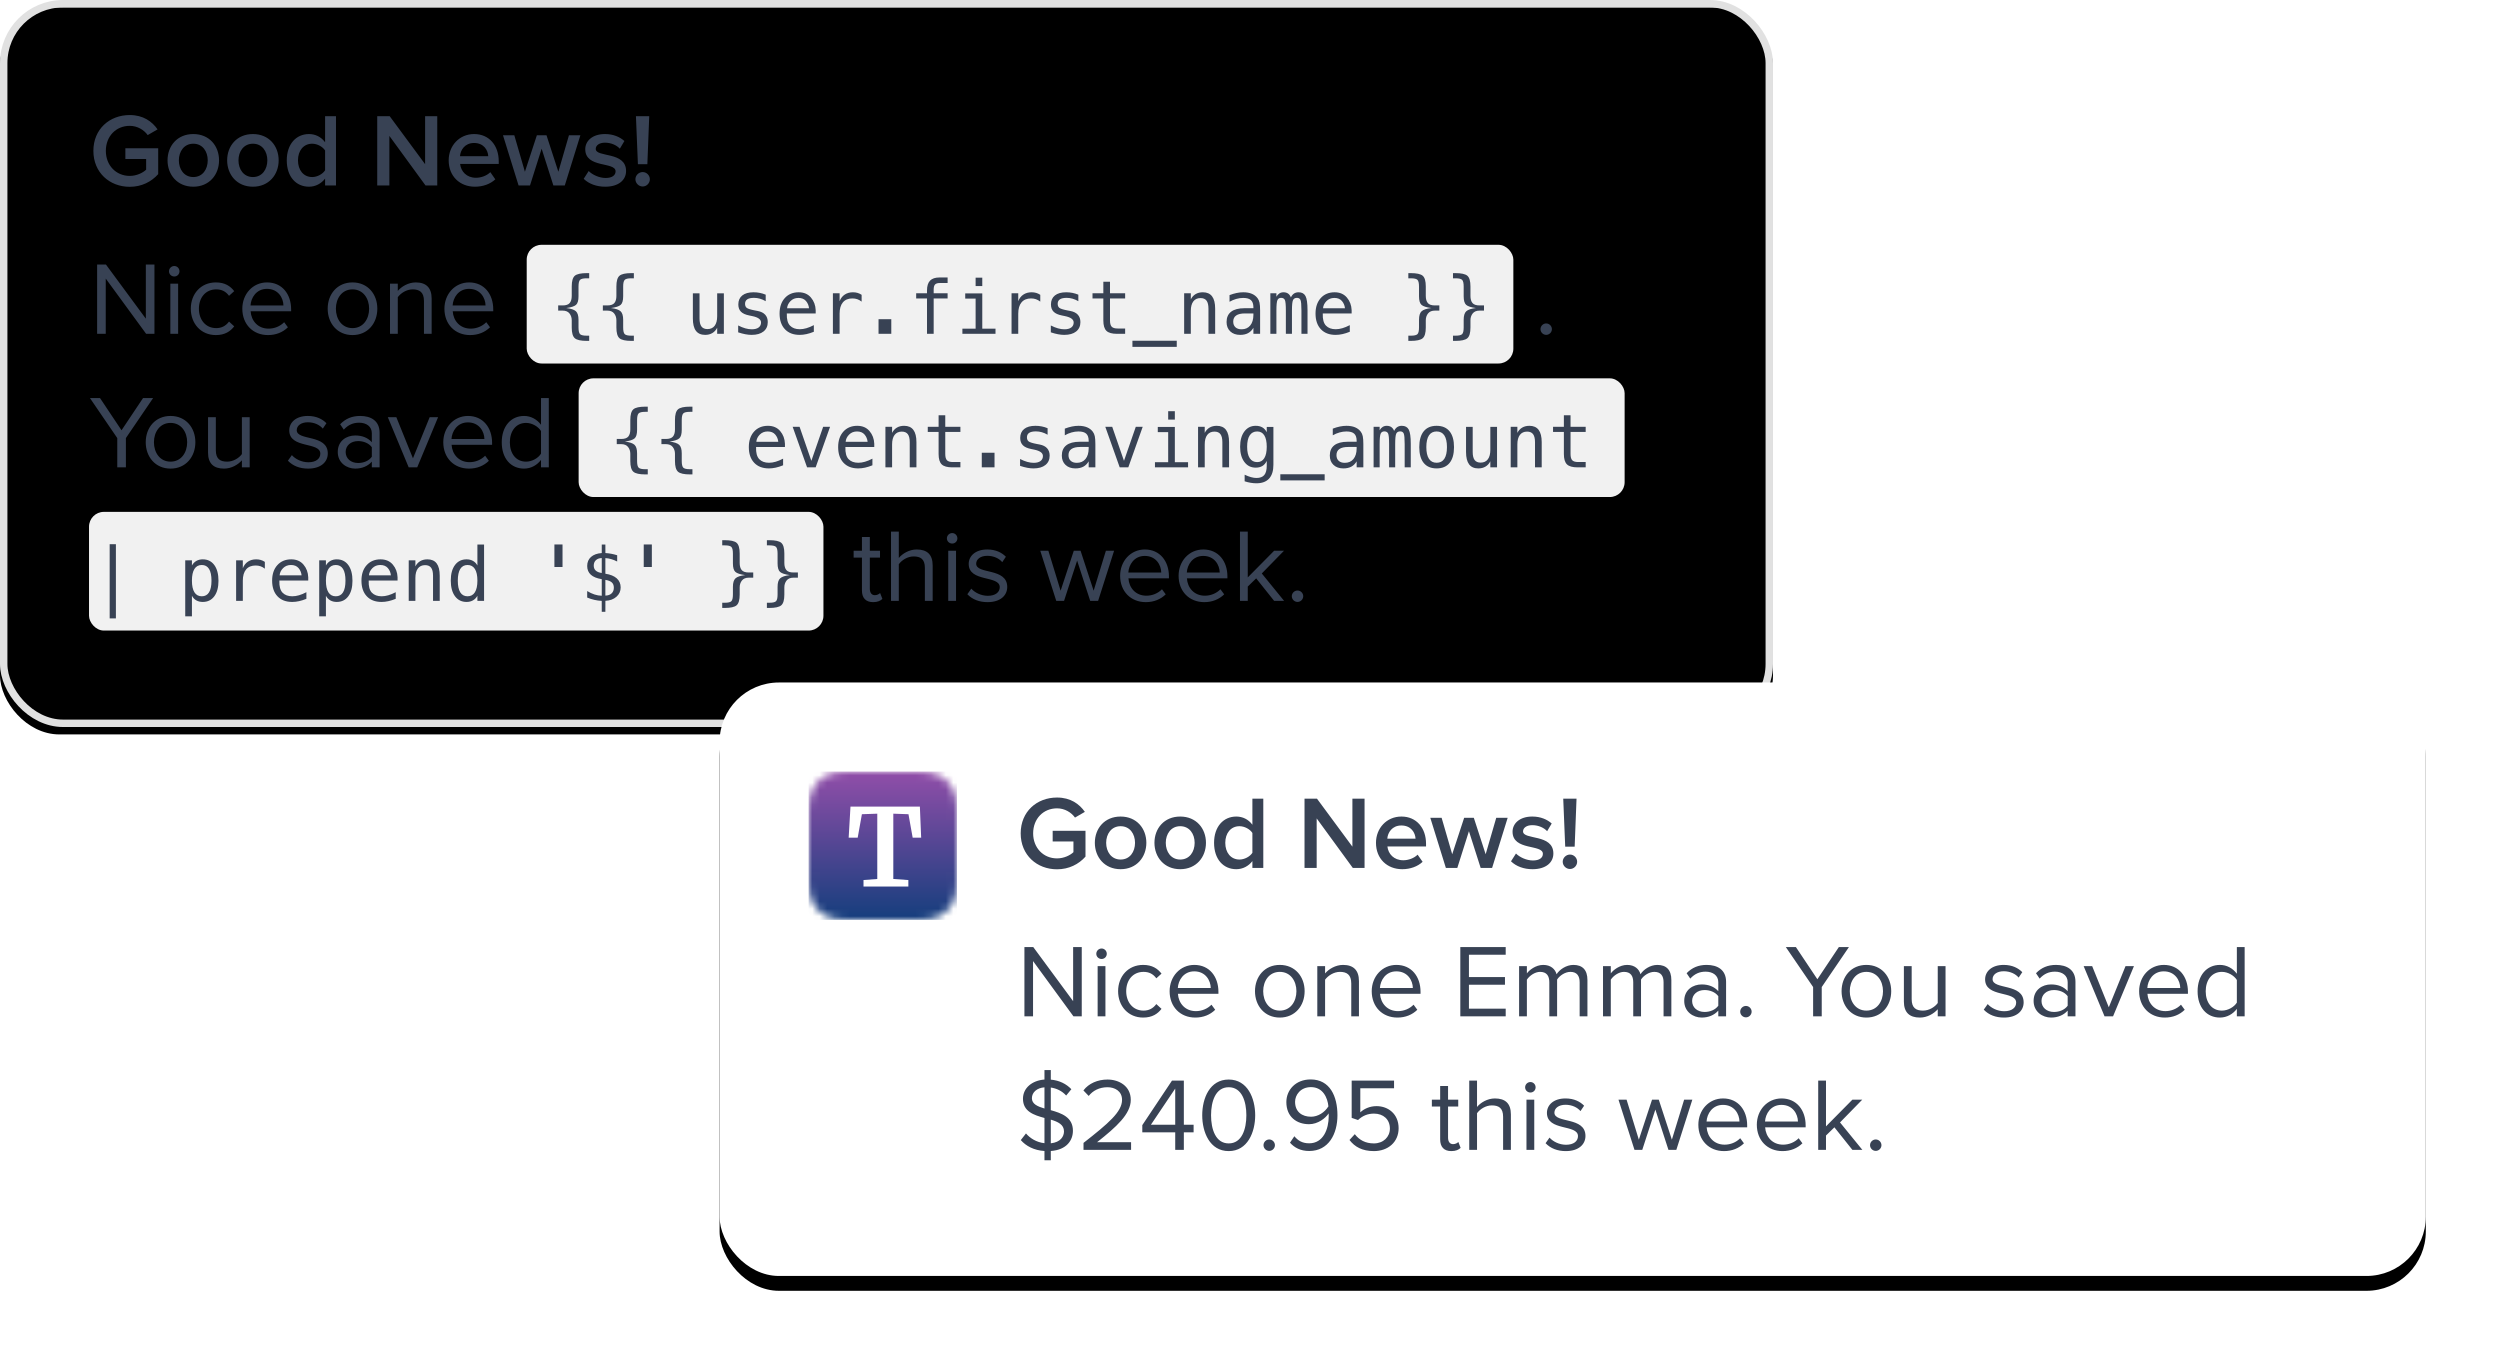 <svg xmlns="http://www.w3.org/2000/svg" xmlns:xlink="http://www.w3.org/1999/xlink" width="337" height="184" viewBox="0 0 337 184">
  <defs>
    <rect id="create-personalized-content-a" width="239" height="98" x="0" y="0" rx="8"/>
    <filter id="create-personalized-content-b" width="101.7%" height="104.1%" x="-.8%" y="-2%" filterUnits="objectBoundingBox">
      <feGaussianBlur in="SourceAlpha" result="shadowBlurInner1" stdDeviation="1.5"/>
      <feOffset dy="1" in="shadowBlurInner1" result="shadowOffsetInner1"/>
      <feComposite in="shadowOffsetInner1" in2="SourceAlpha" k2="-1" k3="1" operator="arithmetic" result="shadowInnerInner1"/>
      <feColorMatrix in="shadowInnerInner1" values="0 0 0 0 0.106   0 0 0 0 0.18   0 0 0 0 0.357  0 0 0 0.1 0"/>
    </filter>
    <rect id="create-personalized-content-d" width="230" height="80" x="0" y="0" rx="8"/>
    <filter id="create-personalized-content-c" width="113.9%" height="140%" x="-7%" y="-17.5%" filterUnits="objectBoundingBox">
      <feOffset dy="2" in="SourceAlpha" result="shadowOffsetOuter1"/>
      <feGaussianBlur in="shadowOffsetOuter1" result="shadowBlurOuter1" stdDeviation="5"/>
      <feColorMatrix in="shadowBlurOuter1" values="0 0 0 0 0.208   0 0 0 0 0.259   0 0 0 0 0.329  0 0 0 0.101 0"/>
    </filter>
    <path id="create-personalized-content-e" d="M20,6.256 C20,6.017 20,5.779 19.999,5.54 C19.997,5.339 19.995,5.137 19.99,4.936 C19.978,4.498 19.952,4.056 19.874,3.623 C19.795,3.183 19.666,2.773 19.463,2.374 C19.263,1.981 19.002,1.622 18.69,1.31 C18.378,0.999 18.019,0.737 17.626,0.537 C17.227,0.334 16.818,0.205 16.378,0.126 C15.944,0.048 15.502,0.022 15.064,0.01 C14.863,0.005 14.662,0.003 14.46,0.001 C14.222,1.77635684e-15 13.983,1.77635684e-15 13.744,1.77635684e-15 L6.256,1.77635684e-15 C6.018,1.77635684e-15 5.779,1.77635684e-15 5.54,0.001 C5.339,0.003 5.137,0.005 4.936,0.01 C4.498,0.022 4.056,0.048 3.622,0.126 C3.183,0.205 2.773,0.334 2.374,0.537 C1.981,0.737 1.622,0.999 1.31,1.31 C0.999,1.622 0.738,1.981 0.538,2.374 C0.334,2.773 0.205,3.183 0.126,3.623 C0.048,4.056 0.022,4.498 0.011,4.936 C0.005,5.137 0.003,5.339 0.002,5.54 C0,5.779 0,6.017 0,6.256 L0,13.744 C0,13.983 0,14.221 0.002,14.46 C0.003,14.661 0.005,14.863 0.011,15.064 C0.022,15.502 0.048,15.944 0.126,16.377 C0.205,16.817 0.334,17.227 0.538,17.627 C0.738,18.019 0.999,18.378 1.31,18.69 C1.622,19.002 1.981,19.263 2.374,19.463 C2.773,19.666 3.183,19.795 3.622,19.874 C4.056,19.952 4.498,19.978 4.936,19.99 C5.137,19.995 5.339,19.997 5.54,19.999 C5.779,20 6.018,20 6.256,20 L13.744,20 C13.983,20 14.222,20 14.46,19.999 C14.662,19.997 14.863,19.995 15.064,19.99 C15.502,19.978 15.944,19.952 16.378,19.874 C16.818,19.795 17.227,19.666 17.626,19.463 C18.019,19.263 18.378,19.002 18.69,18.69 C19.002,18.378 19.263,18.019 19.463,17.627 C19.666,17.227 19.795,16.817 19.874,16.377 C19.952,15.944 19.978,15.502 19.99,15.064 C19.995,14.863 19.997,14.661 19.999,14.46 C20,14.221 20,13.983 20,13.744 L20,6.256 Z"/>
    <linearGradient id="create-personalized-content-f" x1="50%" x2="50%" y1="0%" y2="100%">
      <stop offset="0%" stop-color="#914EA9"/>
      <stop offset="100%" stop-color="#153E7D"/>
    </linearGradient>
  </defs>
  <g fill="none" fill-rule="evenodd">
    <use fill="#FFF" xlink:href="#create-personalized-content-a"/>
    <use fill="#000" filter="url(#create-personalized-content-b)" xlink:href="#create-personalized-content-a"/>
    <rect width="238" height="97" x=".5" y=".5" stroke="#E1E1E1" stroke-linejoin="square" rx="8"/>
    <rect width="133" height="16" x="71" y="33" fill="#F1F1F1" rx="2"/>
    <rect width="141" height="16" x="78" y="51" fill="#F1F1F1" rx="2"/>
    <rect width="99" height="16" x="12" y="69" fill="#F1F1F1" rx="2"/>
    <path fill="#384254" fill-rule="nonzero" d="M20.82 45L19.7 45 14.254 37.552 14.254 45 13.092 45 13.092 35.662 14.282 35.662 19.658 42.956 19.658 35.662 20.82 35.662 20.82 45zM23.494 37.272C23.102 37.272 22.78 36.964 22.78 36.572 22.78 36.18 23.102 35.858 23.494 35.858 23.886 35.858 24.194 36.18 24.194 36.572 24.194 36.964 23.886 37.272 23.494 37.272zM24.012 45L22.962 45 22.962 38.238 24.012 38.238 24.012 45zM29.094 45.168C27.078 45.168 25.72 43.614 25.72 41.612 25.72 39.61 27.078 38.07 29.094 38.07 30.326 38.07 31.054 38.574 31.572 39.246L30.872 39.876C30.424 39.26 29.85 39.008 29.15 39.008 27.722 39.008 26.812 40.114 26.812 41.612 26.812 43.11 27.722 44.23 29.15 44.23 29.85 44.23 30.424 43.95 30.872 43.348L31.572 43.992C31.054 44.664 30.326 45.168 29.094 45.168zM36.122 45.168C34.106 45.168 32.664 43.726 32.664 41.612 32.664 39.652 34.064 38.07 35.996 38.07 38.04 38.07 39.244 39.666 39.244 41.696L39.244 41.962 33.784 41.962C33.868 43.236 34.75 44.3 36.206 44.3 36.99 44.3 37.76 43.992 38.306 43.432L38.81 44.118C38.124 44.79 37.214 45.168 36.122 45.168zM38.208 41.178C38.194 40.184 37.522 38.938 35.982 38.938 34.54 38.938 33.826 40.156 33.77 41.178L38.208 41.178zM47.518 45.168C45.46 45.168 44.172 43.572 44.172 41.612 44.172 39.652 45.46 38.07 47.518 38.07 49.576 38.07 50.864 39.652 50.864 41.612 50.864 43.572 49.576 45.168 47.518 45.168zM47.518 44.23C48.96 44.23 49.758 42.998 49.758 41.612 49.758 40.24 48.96 39.008 47.518 39.008 46.076 39.008 45.278 40.24 45.278 41.612 45.278 42.998 46.076 44.23 47.518 44.23zM58.186 45L57.15 45 57.15 40.576C57.15 39.372 56.534 39.008 55.624 39.008 54.798 39.008 54.028 39.512 53.622 40.058L53.622 45 52.572 45 52.572 38.238 53.622 38.238 53.622 39.218C54.098 38.644 55.022 38.07 56.044 38.07 57.444 38.07 58.186 38.784 58.186 40.254L58.186 45zM63.366 45.168C61.35 45.168 59.908 43.726 59.908 41.612 59.908 39.652 61.308 38.07 63.24 38.07 65.284 38.07 66.488 39.666 66.488 41.696L66.488 41.962 61.028 41.962C61.112 43.236 61.994 44.3 63.45 44.3 64.234 44.3 65.004 43.992 65.55 43.432L66.054 44.118C65.368 44.79 64.458 45.168 63.366 45.168zM65.452 41.178C65.438 40.184 64.766 38.938 63.226 38.938 61.784 38.938 61.07 40.156 61.014 41.178L65.452 41.178zM79.423 45.249L79.423 45.952 79.111 45.952C78.3 45.952 77.757 45.832 77.482 45.591 77.207 45.35 77.07 44.87 77.07 44.15L77.07 43.174C77.07 42.819 76.969 42.513 76.769 42.256 76.569 41.999 76.259 41.87 75.839 41.87L75.243 41.87 75.243 41.172 75.839 41.172C76.298 41.172 76.618 41.063 76.799 40.845 76.979 40.627 77.07 40.306 77.07 39.883L77.07 38.613C77.07 37.894 77.207 37.415 77.482 37.175 77.757 36.936 78.3 36.816 79.111 36.816L79.423 36.816 79.423 37.515 79.081 37.515C78.626 37.515 78.328 37.585 78.19 37.727 78.052 37.869 77.983 38.171 77.983 38.633L77.983 39.941C77.983 40.514 77.87 40.899 77.646 41.096 77.421 41.293 76.983 41.436 76.332 41.523 76.964 41.598 77.397 41.742 77.631 41.956 77.865 42.169 77.983 42.554 77.983 43.11L77.983 44.131C77.983 44.596 78.052 44.899 78.19 45.039 78.328 45.179 78.626 45.249 79.081 45.249L79.423 45.249zM85.444 45.249L85.444 45.952 85.131 45.952C84.321 45.952 83.778 45.832 83.503 45.591 83.228 45.35 83.09 44.87 83.09 44.15L83.09 43.174C83.09 42.819 82.99 42.513 82.79 42.256 82.59 41.999 82.28 41.87 81.86 41.87L81.264 41.87 81.264 41.172 81.86 41.172C82.319 41.172 82.638 41.063 82.819 40.845 83 40.627 83.09 40.306 83.09 39.883L83.09 38.613C83.09 37.894 83.228 37.415 83.503 37.175 83.778 36.936 84.321 36.816 85.131 36.816L85.444 36.816 85.444 37.515 85.102 37.515C84.646 37.515 84.349 37.585 84.211 37.727 84.072 37.869 84.003 38.171 84.003 38.633L84.003 39.941C84.003 40.514 83.891 40.899 83.666 41.096 83.442 41.293 83.004 41.436 82.353 41.523 82.984 41.598 83.417 41.742 83.652 41.956 83.886 42.169 84.003 42.554 84.003 43.11L84.003 44.131C84.003 44.596 84.072 44.899 84.211 45.039 84.349 45.179 84.646 45.249 85.102 45.249L85.444 45.249zM93.398 42.93L93.398 39.541 94.296 39.541 94.296 42.93C94.296 43.421 94.383 43.783 94.557 44.014 94.731 44.245 95.001 44.36 95.365 44.36 95.789 44.36 96.113 44.211 96.337 43.914 96.562 43.616 96.674 43.188 96.674 42.632L96.674 39.541 97.577 39.541 97.577 45 96.674 45 96.674 44.18C96.515 44.495 96.297 44.735 96.022 44.897 95.747 45.06 95.426 45.142 95.058 45.142 94.498 45.142 94.081 44.958 93.808 44.592 93.534 44.226 93.398 43.672 93.398 42.93zM103.217 39.722L103.217 40.601C102.96 40.451 102.701 40.339 102.441 40.264 102.18 40.189 101.915 40.151 101.645 40.151 101.238 40.151 100.934 40.217 100.734 40.349 100.534 40.481 100.434 40.682 100.434 40.952 100.434 41.196 100.509 41.379 100.658 41.499 100.808 41.619 101.181 41.737 101.777 41.851L102.138 41.919C102.584 42.004 102.922 42.173 103.151 42.427 103.381 42.681 103.495 43.011 103.495 43.418 103.495 43.958 103.303 44.381 102.919 44.685 102.535 44.989 102.001 45.142 101.318 45.142 101.047 45.142 100.764 45.113 100.468 45.056 100.172 44.999 99.851 44.914 99.506 44.8L99.506 43.872C99.841 44.045 100.162 44.174 100.468 44.26 100.774 44.347 101.064 44.39 101.337 44.39 101.734 44.39 102.042 44.309 102.26 44.148 102.478 43.987 102.587 43.761 102.587 43.472 102.587 43.055 102.188 42.767 101.391 42.607L101.352 42.598 101.015 42.529C100.497 42.428 100.12 42.258 99.882 42.019 99.644 41.78 99.526 41.453 99.526 41.04 99.526 40.516 99.703 40.111 100.058 39.827 100.413 39.542 100.919 39.399 101.576 39.399 101.869 39.399 102.151 39.426 102.421 39.48 102.691 39.534 102.957 39.614 103.217 39.722zM109.955 41.816L109.955 42.256 106.064 42.256 106.064 42.285C106.038 43.031 106.18 43.566 106.491 43.892 106.802 44.217 107.24 44.38 107.807 44.38 108.093 44.38 108.393 44.334 108.705 44.243 109.018 44.152 109.351 44.014 109.706 43.828L109.706 44.722C109.364 44.862 109.035 44.967 108.717 45.037 108.4 45.107 108.093 45.142 107.797 45.142 106.947 45.142 106.283 44.887 105.805 44.377 105.326 43.868 105.087 43.166 105.087 42.271 105.087 41.398 105.321 40.702 105.79 40.181 106.259 39.66 106.884 39.399 107.665 39.399 108.362 39.399 108.911 39.635 109.313 40.107 109.715 40.579 109.929 41.149 109.955 41.816zM109.057 41.553C109.018 41.175 108.88 40.849 108.644 40.574 108.408 40.299 108.069 40.161 107.626 40.161 107.193 40.161 106.837 40.304 106.557 40.591 106.277 40.877 106.124 41.2 106.098 41.558L109.057 41.553zM116.147 40.659C115.955 40.509 115.759 40.4 115.561 40.332 115.362 40.264 115.144 40.229 114.906 40.229 114.347 40.229 113.919 40.405 113.622 40.757 113.326 41.108 113.178 41.616 113.178 42.28L113.178 45 112.275 45 112.275 39.531 113.178 39.531 113.178 40.601C113.328 40.213 113.558 39.916 113.869 39.709 114.18 39.503 114.548 39.399 114.975 39.399 115.196 39.399 115.403 39.427 115.595 39.482 115.787 39.538 115.971 39.624 116.147 39.741L116.147 40.659zM118.427 43.027L120.146 43.027 120.146 45 118.427 45 118.427 43.027zM127.738 37.402L127.738 38.149 126.718 38.149C126.396 38.149 126.172 38.215 126.047 38.347 125.921 38.479 125.859 38.713 125.859 39.048L125.859 39.531 127.738 39.531 127.738 40.229 125.859 40.229 125.859 45 124.96 45 124.96 40.229 123.5 40.229 123.5 39.531 124.96 39.531 124.96 39.15C124.96 38.551 125.098 38.11 125.373 37.827 125.648 37.544 126.077 37.402 126.659 37.402L127.738 37.402zM130.112 39.551L132.411 39.551 132.411 44.302 134.194 44.302 134.194 45 129.731 45 129.731 44.302 131.513 44.302 131.513 40.249 130.112 40.249 130.112 39.551zM131.513 37.427L132.411 37.427 132.411 38.56 131.513 38.56 131.513 37.427zM140.229 40.659C140.037 40.509 139.841 40.4 139.643 40.332 139.444 40.264 139.226 40.229 138.988 40.229 138.429 40.229 138.001 40.405 137.704 40.757 137.408 41.108 137.26 41.616 137.26 42.28L137.26 45 136.357 45 136.357 39.531 137.26 39.531 137.26 40.601C137.41 40.213 137.64 39.916 137.951 39.709 138.262 39.503 138.63 39.399 139.057 39.399 139.278 39.399 139.485 39.427 139.677 39.482 139.869 39.538 140.053 39.624 140.229 39.741L140.229 40.659zM145.361 39.722L145.361 40.601C145.103 40.451 144.845 40.339 144.584 40.264 144.324 40.189 144.058 40.151 143.788 40.151 143.381 40.151 143.078 40.217 142.878 40.349 142.677 40.481 142.577 40.682 142.577 40.952 142.577 41.196 142.652 41.379 142.802 41.499 142.952 41.619 143.324 41.737 143.92 41.851L144.281 41.919C144.727 42.004 145.065 42.173 145.295 42.427 145.524 42.681 145.639 43.011 145.639 43.418 145.639 43.958 145.447 44.381 145.063 44.685 144.679 44.989 144.145 45.142 143.461 45.142 143.191 45.142 142.908 45.113 142.612 45.056 142.315 44.999 141.995 44.914 141.65 44.8L141.65 43.872C141.985 44.045 142.306 44.174 142.612 44.26 142.918 44.347 143.207 44.39 143.481 44.39 143.878 44.39 144.185 44.309 144.404 44.148 144.622 43.987 144.731 43.761 144.731 43.472 144.731 43.055 144.332 42.767 143.534 42.607L143.495 42.598 143.158 42.529C142.641 42.428 142.263 42.258 142.026 42.019 141.788 41.78 141.669 41.453 141.669 41.04 141.669 40.516 141.847 40.111 142.201 39.827 142.556 39.542 143.062 39.399 143.72 39.399 144.013 39.399 144.294 39.426 144.565 39.48 144.835 39.534 145.1 39.614 145.361 39.722zM149.628 37.979L149.628 39.531 151.669 39.531 151.669 40.229 149.628 40.229 149.628 43.198C149.628 43.602 149.705 43.883 149.858 44.043 150.011 44.202 150.278 44.282 150.658 44.282L151.669 44.282 151.669 45 150.571 45C149.897 45 149.421 44.865 149.145 44.595 148.868 44.325 148.73 43.859 148.73 43.198L148.73 40.229 147.27 40.229 147.27 39.531 148.73 39.531 148.73 37.979 149.628 37.979zM158.627 45.928L158.627 46.758 152.651 46.758 152.651 45.928 158.627 45.928zM163.803 41.611L163.803 45 162.9 45 162.9 41.611C162.9 41.12 162.813 40.758 162.641 40.527 162.468 40.296 162.198 40.181 161.83 40.181 161.41 40.181 161.087 40.33 160.861 40.627 160.635 40.925 160.522 41.353 160.522 41.909L160.522 45 159.623 45 159.623 39.531 160.522 39.531 160.522 40.352C160.681 40.039 160.898 39.802 161.171 39.641 161.445 39.48 161.768 39.399 162.143 39.399 162.699 39.399 163.115 39.583 163.39 39.949 163.665 40.315 163.803 40.869 163.803 41.611zM168.959 42.251L167.821 42.251C167.297 42.251 166.903 42.343 166.637 42.527 166.372 42.711 166.239 42.985 166.239 43.35 166.239 43.678 166.339 43.934 166.537 44.116 166.736 44.299 167.011 44.39 167.363 44.39 167.857 44.39 168.246 44.218 168.53 43.875 168.813 43.531 168.956 43.057 168.959 42.451L168.959 42.251zM169.863 41.88L169.863 45 168.959 45 168.959 44.189C168.767 44.515 168.525 44.755 168.234 44.91 167.943 45.064 167.589 45.142 167.172 45.142 166.615 45.142 166.171 44.985 165.839 44.67 165.507 44.356 165.341 43.936 165.341 43.408 165.341 42.799 165.545 42.337 165.954 42.021 166.362 41.706 166.962 41.548 167.753 41.548L168.959 41.548 168.959 41.406C168.956 40.97 168.845 40.653 168.627 40.457 168.409 40.26 168.061 40.161 167.582 40.161 167.276 40.161 166.967 40.205 166.655 40.293 166.342 40.381 166.038 40.509 165.741 40.679L165.741 39.78C166.073 39.653 166.392 39.558 166.696 39.495 167 39.431 167.296 39.399 167.582 39.399 168.035 39.399 168.421 39.466 168.742 39.6 169.063 39.733 169.322 39.933 169.521 40.2 169.644 40.363 169.732 40.564 169.784 40.803 169.836 41.042 169.863 41.401 169.863 41.88zM174.013 40.088C174.124 39.854 174.264 39.68 174.435 39.568 174.606 39.456 174.812 39.399 175.053 39.399 175.492 39.399 175.802 39.569 175.983 39.91 176.164 40.25 176.254 40.89 176.254 41.831L176.254 45 175.434 45 175.434 41.87C175.434 41.099 175.391 40.619 175.304 40.432 175.218 40.245 175.061 40.151 174.833 40.151 174.573 40.151 174.395 40.251 174.299 40.452 174.203 40.652 174.155 41.125 174.155 41.87L174.155 45 173.334 45 173.334 41.87C173.334 41.089 173.288 40.607 173.195 40.425 173.102 40.243 172.935 40.151 172.695 40.151 172.457 40.151 172.292 40.251 172.199 40.452 172.106 40.652 172.06 41.125 172.06 41.87L172.06 45 171.244 45 171.244 39.531 172.06 39.531 172.06 40C172.167 39.805 172.301 39.656 172.463 39.553 172.624 39.451 172.807 39.399 173.012 39.399 173.259 39.399 173.465 39.456 173.63 39.57 173.794 39.684 173.922 39.857 174.013 40.088zM182.201 41.816L182.201 42.256 178.31 42.256 178.31 42.285C178.284 43.031 178.426 43.566 178.737 43.892 179.048 44.217 179.487 44.38 180.053 44.38 180.339 44.38 180.639 44.334 180.951 44.243 181.264 44.152 181.598 44.014 181.952 43.828L181.952 44.722C181.611 44.862 181.281 44.967 180.964 45.037 180.646 45.107 180.339 45.142 180.043 45.142 179.194 45.142 178.53 44.887 178.051 44.377 177.572 43.868 177.333 43.166 177.333 42.271 177.333 41.398 177.568 40.702 178.036 40.181 178.505 39.66 179.13 39.399 179.911 39.399 180.608 39.399 181.157 39.635 181.559 40.107 181.961 40.579 182.175 41.149 182.201 41.816zM181.303 41.553C181.264 41.175 181.126 40.849 180.89 40.574 180.654 40.299 180.315 40.161 179.872 40.161 179.439 40.161 179.083 40.304 178.803 40.591 178.523 40.877 178.37 41.2 178.344 41.558L181.303 41.553zM190.185 45.249C190.641 45.249 190.938 45.179 191.076 45.039 191.214 44.899 191.283 44.596 191.283 44.131L191.283 43.11C191.283 42.554 191.401 42.169 191.635 41.956 191.869 41.742 192.302 41.598 192.934 41.523 192.283 41.436 191.845 41.293 191.62 41.096 191.396 40.899 191.283 40.514 191.283 39.941L191.283 38.633C191.283 38.171 191.214 37.869 191.076 37.727 190.938 37.585 190.641 37.515 190.185 37.515L189.843 37.515 189.843 36.816 190.155 36.816C190.966 36.816 191.509 36.936 191.784 37.175 192.059 37.415 192.196 37.894 192.196 38.613L192.196 39.883C192.196 40.306 192.287 40.627 192.467 40.845 192.648 41.063 192.968 41.172 193.427 41.172L194.023 41.172 194.023 41.87 193.427 41.87C193.007 41.87 192.697 41.999 192.497 42.256 192.297 42.513 192.196 42.819 192.196 43.174L192.196 44.15C192.196 44.87 192.059 45.35 191.784 45.591 191.509 45.832 190.966 45.952 190.155 45.952L189.843 45.952 189.843 45.249 190.185 45.249zM196.205 45.249C196.661 45.249 196.958 45.179 197.096 45.039 197.235 44.899 197.304 44.596 197.304 44.131L197.304 43.11C197.304 42.554 197.421 42.169 197.655 41.956 197.89 41.742 198.323 41.598 198.954 41.523 198.303 41.436 197.865 41.293 197.641 41.096 197.416 40.899 197.304 40.514 197.304 39.941L197.304 38.633C197.304 38.171 197.235 37.869 197.096 37.727 196.958 37.585 196.661 37.515 196.205 37.515L195.863 37.515 195.863 36.816 196.176 36.816C196.987 36.816 197.529 36.936 197.804 37.175 198.079 37.415 198.217 37.894 198.217 38.613L198.217 39.883C198.217 40.306 198.307 40.627 198.488 40.845 198.669 41.063 198.988 41.172 199.447 41.172L200.043 41.172 200.043 41.87 199.447 41.87C199.028 41.87 198.717 41.999 198.517 42.256 198.317 42.513 198.217 42.819 198.217 43.174L198.217 44.15C198.217 44.87 198.079 45.35 197.804 45.591 197.529 45.832 196.987 45.952 196.176 45.952L195.863 45.952 195.863 45.249 196.205 45.249zM208.426 45.14C208.006 45.14 207.656 44.79 207.656 44.37 207.656 43.95 208.006 43.6 208.426 43.6 208.846 43.6 209.196 43.95 209.196 44.37 209.196 44.79 208.846 45.14 208.426 45.14zM16.97 63L15.808 63 15.808 59.052 12.126 53.662 13.484 53.662 16.382 58.002 19.28 53.662 20.638 53.662 16.97 59.052 16.97 63zM22.99 63.168C20.932 63.168 19.644 61.572 19.644 59.612 19.644 57.652 20.932 56.07 22.99 56.07 25.048 56.07 26.336 57.652 26.336 59.612 26.336 61.572 25.048 63.168 22.99 63.168zM22.99 62.23C24.432 62.23 25.23 60.998 25.23 59.612 25.23 58.24 24.432 57.008 22.99 57.008 21.548 57.008 20.75 58.24 20.75 59.612 20.75 60.998 21.548 62.23 22.99 62.23zM33.658 63L32.608 63 32.608 62.048C32.09 62.636 31.208 63.168 30.2 63.168 28.786 63.168 28.044 62.468 28.044 61.012L28.044 56.238 29.094 56.238 29.094 60.69C29.094 61.88 29.696 62.23 30.62 62.23 31.432 62.23 32.216 61.754 32.608 61.208L32.608 56.238 33.658 56.238 33.658 63zM41.54 63.168C40.42 63.168 39.496 62.818 38.81 62.104L39.342 61.348C39.79 61.866 40.644 62.314 41.568 62.314 42.604 62.314 43.178 61.824 43.178 61.152 43.178 59.514 38.992 60.522 38.992 58.016 38.992 56.952 39.888 56.07 41.498 56.07 42.66 56.07 43.472 56.504 44.004 57.05L43.514 57.778C43.108 57.288 42.38 56.924 41.498 56.924 40.574 56.924 40 57.386 40 57.988 40 59.458 44.186 58.492 44.186 61.124 44.186 62.258 43.276 63.168 41.54 63.168zM51.172 63L50.122 63 50.122 62.23C49.576 62.846 48.792 63.168 47.882 63.168 46.748 63.168 45.53 62.398 45.53 60.928 45.53 59.402 46.734 58.702 47.882 58.702 48.806 58.702 49.576 58.996 50.122 59.612L50.122 58.394C50.122 57.498 49.394 56.98 48.414 56.98 47.602 56.98 46.944 57.26 46.342 57.918L45.852 57.19C46.58 56.434 47.448 56.07 48.554 56.07 49.996 56.07 51.172 56.714 51.172 58.352L51.172 63zM48.274 62.412C49.002 62.412 49.716 62.132 50.122 61.572L50.122 60.284C49.716 59.738 49.002 59.458 48.274 59.458 47.28 59.458 46.594 60.074 46.594 60.928 46.594 61.796 47.28 62.412 48.274 62.412zM56.24 63L55.092 63 52.278 56.238 53.426 56.238 55.666 61.782 57.92 56.238 59.054 56.238 56.24 63zM63.212 63.168C61.196 63.168 59.754 61.726 59.754 59.612 59.754 57.652 61.154 56.07 63.086 56.07 65.13 56.07 66.334 57.666 66.334 59.696L66.334 59.962 60.874 59.962C60.958 61.236 61.84 62.3 63.296 62.3 64.08 62.3 64.85 61.992 65.396 61.432L65.9 62.118C65.214 62.79 64.304 63.168 63.212 63.168zM65.298 59.178C65.284 58.184 64.612 56.938 63.072 56.938 61.63 56.938 60.916 58.156 60.86 59.178L65.298 59.178zM73.978 63L72.928 63 72.928 61.992C72.424 62.678 71.598 63.168 70.646 63.168 68.882 63.168 67.636 61.824 67.636 59.626 67.636 57.456 68.882 56.07 70.646 56.07 71.556 56.07 72.382 56.518 72.928 57.26L72.928 53.662 73.978 53.662 73.978 63zM70.912 62.23C71.738 62.23 72.564 61.74 72.928 61.152L72.928 58.1C72.564 57.512 71.738 57.008 70.912 57.008 69.54 57.008 68.728 58.128 68.728 59.626 68.728 61.124 69.54 62.23 70.912 62.23zM87.319 63.249L87.319 63.952 87.007 63.952C86.196 63.952 85.653 63.832 85.378 63.591 85.103 63.35 84.966 62.87 84.966 62.15L84.966 61.174C84.966 60.819 84.865 60.513 84.665 60.256 84.465 59.999 84.155 59.87 83.735 59.87L83.139 59.87 83.139 59.172 83.735 59.172C84.194 59.172 84.514 59.063 84.695 58.845 84.875 58.627 84.966 58.306 84.966 57.883L84.966 56.613C84.966 55.894 85.103 55.415 85.378 55.175 85.653 54.936 86.196 54.816 87.007 54.816L87.319 54.816 87.319 55.515 86.977 55.515C86.522 55.515 86.224 55.585 86.086 55.727 85.948 55.869 85.879 56.171 85.879 56.633L85.879 57.941C85.879 58.514 85.766 58.899 85.542 59.096 85.317 59.293 84.879 59.436 84.228 59.523 84.86 59.598 85.293 59.742 85.527 59.956 85.761 60.169 85.879 60.554 85.879 61.11L85.879 62.131C85.879 62.596 85.948 62.899 86.086 63.039 86.224 63.179 86.522 63.249 86.977 63.249L87.319 63.249zM93.34 63.249L93.34 63.952 93.027 63.952C92.217 63.952 91.674 63.832 91.399 63.591 91.124 63.35 90.986 62.87 90.986 62.15L90.986 61.174C90.986 60.819 90.886 60.513 90.686 60.256 90.486 59.999 90.176 59.87 89.756 59.87L89.16 59.87 89.16 59.172 89.756 59.172C90.215 59.172 90.534 59.063 90.715 58.845 90.896 58.627 90.986 58.306 90.986 57.883L90.986 56.613C90.986 55.894 91.124 55.415 91.399 55.175 91.674 54.936 92.217 54.816 93.027 54.816L93.34 54.816 93.34 55.515 92.998 55.515C92.542 55.515 92.245 55.585 92.107 55.727 91.968 55.869 91.899 56.171 91.899 56.633L91.899 57.941C91.899 58.514 91.787 58.899 91.562 59.096 91.338 59.293 90.9 59.436 90.249 59.523 90.88 59.598 91.313 59.742 91.548 59.956 91.782 60.169 91.899 60.554 91.899 61.11L91.899 62.131C91.899 62.596 91.968 62.899 92.107 63.039 92.245 63.179 92.542 63.249 92.998 63.249L93.34 63.249zM105.81 59.816L105.81 60.256 101.919 60.256 101.919 60.285C101.893 61.031 102.035 61.566 102.346 61.892 102.657 62.217 103.095 62.38 103.662 62.38 103.948 62.38 104.248 62.334 104.56 62.243 104.873 62.152 105.206 62.014 105.561 61.828L105.561 62.722C105.219 62.862 104.89 62.967 104.572 63.037 104.255 63.107 103.948 63.142 103.652 63.142 102.802 63.142 102.138 62.887 101.66 62.377 101.181 61.868 100.942 61.166 100.942 60.271 100.942 59.398 101.176 58.702 101.645 58.181 102.114 57.66 102.739 57.399 103.52 57.399 104.217 57.399 104.766 57.635 105.168 58.107 105.57 58.579 105.784 59.149 105.81 59.816zM104.912 59.553C104.873 59.175 104.735 58.849 104.499 58.574 104.263 58.299 103.924 58.161 103.481 58.161 103.048 58.161 102.692 58.304 102.412 58.591 102.132 58.877 101.979 59.2 101.953 59.558L104.912 59.553zM106.85 57.531L107.783 57.531 109.37 62.121 110.962 57.531 111.894 57.531 109.951 63 108.794 63 106.85 57.531zM117.851 59.816L117.851 60.256 113.96 60.256 113.96 60.285C113.934 61.031 114.076 61.566 114.387 61.892 114.698 62.217 115.136 62.38 115.703 62.38 115.989 62.38 116.289 62.334 116.601 62.243 116.914 62.152 117.247 62.014 117.602 61.828L117.602 62.722C117.26 62.862 116.931 62.967 116.613 63.037 116.296 63.107 115.989 63.142 115.693 63.142 114.843 63.142 114.179 62.887 113.701 62.377 113.222 61.868 112.983 61.166 112.983 60.271 112.983 59.398 113.217 58.702 113.686 58.181 114.155 57.66 114.78 57.399 115.561 57.399 116.258 57.399 116.807 57.635 117.209 58.107 117.611 58.579 117.825 59.149 117.851 59.816zM116.953 59.553C116.914 59.175 116.776 58.849 116.54 58.574 116.304 58.299 115.965 58.161 115.522 58.161 115.089 58.161 114.733 58.304 114.453 58.591 114.173 58.877 114.02 59.2 113.994 59.558L116.953 59.553zM123.535 59.611L123.535 63 122.632 63 122.632 59.611C122.632 59.12 122.545 58.758 122.373 58.527 122.2 58.296 121.93 58.181 121.562 58.181 121.142 58.181 120.819 58.33 120.593 58.627 120.367 58.925 120.254 59.353 120.254 59.909L120.254 63 119.355 63 119.355 57.531 120.254 57.531 120.254 58.352C120.413 58.039 120.63 57.802 120.903 57.641 121.176 57.48 121.5 57.399 121.875 57.399 122.431 57.399 122.847 57.583 123.122 57.949 123.397 58.315 123.535 58.869 123.535 59.611zM127.422 55.979L127.422 57.531 129.463 57.531 129.463 58.229 127.422 58.229 127.422 61.198C127.422 61.602 127.498 61.883 127.651 62.043 127.804 62.202 128.071 62.282 128.452 62.282L129.463 62.282 129.463 63 128.364 63C127.69 63 127.215 62.865 126.938 62.595 126.662 62.325 126.523 61.859 126.523 61.198L126.523 58.229 125.063 58.229 125.063 57.531 126.523 57.531 126.523 55.979 127.422 55.979zM132.343 61.027L134.062 61.027 134.062 63 132.343 63 132.343 61.027zM141.216 57.722L141.216 58.601C140.958 58.451 140.7 58.339 140.439 58.264 140.179 58.189 139.913 58.151 139.643 58.151 139.236 58.151 138.933 58.217 138.733 58.349 138.532 58.481 138.432 58.682 138.432 58.952 138.432 59.196 138.507 59.379 138.657 59.499 138.807 59.619 139.179 59.737 139.775 59.851L140.136 59.919C140.582 60.004 140.92 60.173 141.15 60.427 141.379 60.681 141.494 61.011 141.494 61.418 141.494 61.958 141.302 62.381 140.918 62.685 140.534 62.989 140 63.142 139.316 63.142 139.046 63.142 138.763 63.113 138.467 63.056 138.17 62.999 137.85 62.914 137.505 62.8L137.505 61.872C137.84 62.045 138.161 62.174 138.467 62.26 138.773 62.347 139.062 62.39 139.336 62.39 139.733 62.39 140.04 62.309 140.259 62.148 140.477 61.987 140.586 61.761 140.586 61.472 140.586 61.055 140.187 60.767 139.389 60.607L139.35 60.598 139.013 60.529C138.496 60.428 138.118 60.258 137.881 60.019 137.643 59.78 137.524 59.453 137.524 59.04 137.524 58.516 137.702 58.111 138.056 57.827 138.411 57.542 138.917 57.399 139.575 57.399 139.868 57.399 140.149 57.426 140.42 57.48 140.69 57.534 140.955 57.614 141.216 57.722zM146.753 60.251L145.615 60.251C145.091 60.251 144.696 60.343 144.431 60.527 144.166 60.711 144.033 60.985 144.033 61.35 144.033 61.678 144.132 61.934 144.331 62.116 144.529 62.299 144.804 62.39 145.156 62.39 145.651 62.39 146.04 62.218 146.323 61.875 146.606 61.531 146.749 61.057 146.753 60.451L146.753 60.251zM147.656 59.88L147.656 63 146.753 63 146.753 62.189C146.561 62.515 146.319 62.755 146.028 62.91 145.736 63.064 145.382 63.142 144.966 63.142 144.409 63.142 143.965 62.985 143.633 62.67 143.301 62.356 143.134 61.936 143.134 61.408 143.134 60.799 143.339 60.337 143.747 60.021 144.156 59.706 144.756 59.548 145.547 59.548L146.753 59.548 146.753 59.406C146.749 58.97 146.639 58.653 146.421 58.457 146.203 58.26 145.854 58.161 145.376 58.161 145.07 58.161 144.76 58.205 144.448 58.293 144.135 58.381 143.831 58.509 143.535 58.679L143.535 57.78C143.867 57.653 144.185 57.558 144.489 57.495 144.794 57.431 145.089 57.399 145.376 57.399 145.828 57.399 146.215 57.466 146.535 57.6 146.856 57.733 147.116 57.933 147.314 58.2 147.438 58.363 147.526 58.564 147.578 58.803 147.63 59.042 147.656 59.401 147.656 59.88zM148.994 57.531L149.926 57.531 151.513 62.121 153.105 57.531 154.038 57.531 152.094 63 150.937 63 148.994 57.531zM156.069 57.551L158.369 57.551 158.369 62.302 160.151 62.302 160.151 63 155.688 63 155.688 62.302 157.47 62.302 157.47 58.249 156.069 58.249 156.069 57.551zM157.47 55.427L158.369 55.427 158.369 56.56 157.47 56.56 157.47 55.427zM165.678 59.611L165.678 63 164.775 63 164.775 59.611C164.775 59.12 164.689 58.758 164.516 58.527 164.344 58.296 164.074 58.181 163.706 58.181 163.286 58.181 162.963 58.33 162.737 58.627 162.51 58.925 162.397 59.353 162.397 59.909L162.397 63 161.499 63 161.499 57.531 162.397 57.531 162.397 58.352C162.557 58.039 162.773 57.802 163.047 57.641 163.32 57.48 163.644 57.399 164.018 57.399 164.575 57.399 164.991 57.583 165.266 57.949 165.541 58.315 165.678 58.869 165.678 59.611zM170.757 60.222C170.757 59.548 170.647 59.036 170.427 58.686 170.207 58.336 169.887 58.161 169.468 58.161 169.028 58.161 168.693 58.336 168.462 58.686 168.231 59.036 168.115 59.548 168.115 60.222 168.115 60.896 168.231 61.409 168.464 61.762 168.697 62.115 169.035 62.292 169.477 62.292 169.891 62.292 170.207 62.115 170.427 61.76 170.647 61.405 170.757 60.892 170.757 60.222zM171.655 62.648C171.655 63.469 171.461 64.09 171.074 64.514 170.687 64.937 170.117 65.148 169.365 65.148 169.118 65.148 168.859 65.126 168.589 65.08 168.318 65.035 168.048 64.968 167.778 64.88L167.778 63.991C168.097 64.141 168.387 64.252 168.647 64.323 168.908 64.395 169.147 64.431 169.365 64.431 169.85 64.431 170.203 64.299 170.425 64.035 170.646 63.771 170.757 63.353 170.757 62.78L170.757 62.131C170.613 62.437 170.418 62.665 170.171 62.814 169.923 62.964 169.622 63.039 169.267 63.039 168.629 63.039 168.12 62.784 167.739 62.272 167.358 61.761 167.168 61.078 167.168 60.222 167.168 59.362 167.358 58.677 167.739 58.166 168.12 57.655 168.629 57.399 169.267 57.399 169.619 57.399 169.917 57.469 170.161 57.609 170.405 57.749 170.604 57.966 170.757 58.259L170.757 57.551 171.655 57.551 171.655 62.648zM178.564 63.928L178.564 64.758 172.588 64.758 172.588 63.928 178.564 63.928zM182.876 60.251L181.738 60.251C181.214 60.251 180.819 60.343 180.554 60.527 180.289 60.711 180.156 60.985 180.156 61.35 180.156 61.678 180.255 61.934 180.454 62.116 180.652 62.299 180.927 62.39 181.279 62.39 181.774 62.39 182.163 62.218 182.446 61.875 182.729 61.531 182.872 61.057 182.876 60.451L182.876 60.251zM183.779 59.88L183.779 63 182.876 63 182.876 62.189C182.684 62.515 182.442 62.755 182.151 62.91 181.859 63.064 181.505 63.142 181.089 63.142 180.532 63.142 180.088 62.985 179.756 62.67 179.424 62.356 179.258 61.936 179.258 61.408 179.258 60.799 179.462 60.337 179.87 60.021 180.279 59.706 180.879 59.548 181.67 59.548L182.876 59.548 182.876 59.406C182.872 58.97 182.762 58.653 182.544 58.457 182.326 58.26 181.977 58.161 181.499 58.161 181.193 58.161 180.884 58.205 180.571 58.293 180.259 58.381 179.954 58.509 179.658 58.679L179.658 57.78C179.99 57.653 180.308 57.558 180.613 57.495 180.917 57.431 181.212 57.399 181.499 57.399 181.951 57.399 182.338 57.466 182.658 57.6 182.979 57.733 183.239 57.933 183.437 58.2 183.561 58.363 183.649 58.564 183.701 58.803 183.753 59.042 183.779 59.401 183.779 59.88zM187.929 58.088C188.04 57.854 188.181 57.68 188.352 57.568 188.523 57.456 188.729 57.399 188.969 57.399 189.409 57.399 189.719 57.569 189.9 57.91 190.08 58.25 190.171 58.89 190.171 59.831L190.171 63 189.35 63 189.35 59.87C189.35 59.099 189.307 58.619 189.221 58.432 189.135 58.245 188.978 58.151 188.75 58.151 188.489 58.151 188.311 58.251 188.215 58.452 188.119 58.652 188.071 59.125 188.071 59.87L188.071 63 187.251 63 187.251 59.87C187.251 59.089 187.204 58.607 187.112 58.425 187.019 58.243 186.852 58.151 186.611 58.151 186.373 58.151 186.208 58.251 186.115 58.452 186.023 58.652 185.976 59.125 185.976 59.87L185.976 63 185.161 63 185.161 57.531 185.976 57.531 185.976 58C186.084 57.805 186.218 57.656 186.379 57.553 186.54 57.451 186.723 57.399 186.928 57.399 187.176 57.399 187.382 57.456 187.546 57.57 187.711 57.684 187.838 57.857 187.929 58.088zM193.657 58.161C193.201 58.161 192.856 58.339 192.622 58.693 192.387 59.048 192.27 59.574 192.27 60.271 192.27 60.964 192.387 61.489 192.622 61.845 192.856 62.202 193.201 62.38 193.657 62.38 194.116 62.38 194.463 62.202 194.697 61.845 194.931 61.489 195.049 60.964 195.049 60.271 195.049 59.574 194.931 59.048 194.697 58.693 194.463 58.339 194.116 58.161 193.657 58.161zM193.657 57.399C194.415 57.399 194.996 57.645 195.398 58.137 195.8 58.628 196.001 59.34 196.001 60.271 196.001 61.205 195.801 61.917 195.4 62.407 195 62.897 194.419 63.142 193.657 63.142 192.898 63.142 192.319 62.897 191.919 62.407 191.518 61.917 191.318 61.205 191.318 60.271 191.318 59.34 191.518 58.628 191.919 58.137 192.319 57.645 192.898 57.399 193.657 57.399zM197.622 60.93L197.622 57.541 198.52 57.541 198.52 60.93C198.52 61.421 198.607 61.783 198.781 62.014 198.956 62.245 199.225 62.36 199.59 62.36 200.013 62.36 200.337 62.211 200.561 61.914 200.786 61.616 200.898 61.188 200.898 60.632L200.898 57.541 201.801 57.541 201.801 63 200.898 63 200.898 62.18C200.739 62.495 200.521 62.735 200.246 62.897 199.971 63.06 199.65 63.142 199.282 63.142 198.722 63.142 198.305 62.958 198.032 62.592 197.759 62.226 197.622 61.672 197.622 60.93zM207.822 59.611L207.822 63 206.919 63 206.919 59.611C206.919 59.12 206.832 58.758 206.66 58.527 206.487 58.296 206.217 58.181 205.849 58.181 205.429 58.181 205.106 58.33 204.88 58.627 204.654 58.925 204.541 59.353 204.541 59.909L204.541 63 203.642 63 203.642 57.531 204.541 57.531 204.541 58.352C204.7 58.039 204.917 57.802 205.19 57.641 205.464 57.48 205.787 57.399 206.162 57.399 206.718 57.399 207.134 57.583 207.409 57.949 207.684 58.315 207.822 58.869 207.822 59.611zM211.709 55.979L211.709 57.531 213.75 57.531 213.75 58.229 211.709 58.229 211.709 61.198C211.709 61.602 211.785 61.883 211.938 62.043 212.091 62.202 212.358 62.282 212.739 62.282L213.75 62.282 213.75 63 212.651 63C211.977 63 211.502 62.865 211.225 62.595 210.949 62.325 210.81 61.859 210.81 61.198L210.81 58.229 209.35 58.229 209.35 57.531 210.81 57.531 210.81 55.979 211.709 55.979zM15.623 73.358L15.623 83.358 14.783 83.358 14.783 73.358 15.623 73.358zM25.872 80.312L25.872 83.08 24.969 83.08 24.969 75.531 25.872 75.531 25.872 76.229C26.022 75.959 26.221 75.753 26.47 75.612 26.719 75.47 27.007 75.399 27.332 75.399 27.993 75.399 28.511 75.655 28.887 76.166 29.263 76.677 29.451 77.385 29.451 78.29 29.451 79.179 29.262 79.876 28.885 80.382 28.507 80.889 27.99 81.142 27.332 81.142 27 81.142 26.709 81.071 26.46 80.929 26.211 80.788 26.015 80.582 25.872 80.312zM28.509 78.271C28.509 77.574 28.399 77.048 28.179 76.693 27.959 76.339 27.633 76.161 27.2 76.161 26.764 76.161 26.434 76.339 26.209 76.696 25.984 77.052 25.872 77.577 25.872 78.271 25.872 78.961 25.984 79.485 26.209 79.843 26.434 80.201 26.764 80.38 27.2 80.38 27.633 80.38 27.959 80.202 28.179 79.848 28.399 79.493 28.509 78.967 28.509 78.271zM35.701 76.659C35.509 76.509 35.314 76.4 35.115 76.332 34.917 76.264 34.699 76.229 34.461 76.229 33.901 76.229 33.473 76.405 33.177 76.757 32.881 77.108 32.732 77.616 32.732 78.28L32.732 81 31.829 81 31.829 75.531 32.732 75.531 32.732 76.601C32.882 76.213 33.112 75.916 33.423 75.709 33.734 75.503 34.103 75.399 34.529 75.399 34.751 75.399 34.957 75.427 35.149 75.482 35.341 75.538 35.525 75.624 35.701 75.741L35.701 76.659zM41.551 77.816L41.551 78.256 37.659 78.256 37.659 78.285C37.633 79.031 37.776 79.566 38.086 79.892 38.397 80.217 38.836 80.38 39.402 80.38 39.689 80.38 39.988 80.334 40.301 80.243 40.613 80.152 40.947 80.014 41.302 79.828L41.302 80.722C40.96 80.862 40.63 80.967 40.313 81.037 39.996 81.107 39.689 81.142 39.393 81.142 38.543 81.142 37.879 80.887 37.4 80.377 36.922 79.868 36.683 79.166 36.683 78.271 36.683 77.398 36.917 76.701 37.386 76.181 37.854 75.66 38.479 75.399 39.261 75.399 39.957 75.399 40.507 75.635 40.909 76.107 41.311 76.579 41.525 77.149 41.551 77.816zM40.652 77.553C40.613 77.175 40.476 76.849 40.24 76.574 40.004 76.299 39.664 76.161 39.222 76.161 38.789 76.161 38.432 76.304 38.152 76.591 37.872 76.877 37.719 77.2 37.693 77.558L40.652 77.553zM43.934 80.312L43.934 83.08 43.03 83.08 43.03 75.531 43.934 75.531 43.934 76.229C44.083 75.959 44.283 75.753 44.532 75.612 44.781 75.47 45.068 75.399 45.394 75.399 46.054 75.399 46.573 75.655 46.949 76.166 47.325 76.677 47.513 77.385 47.513 78.29 47.513 79.179 47.324 79.876 46.946 80.382 46.569 80.889 46.051 81.142 45.394 81.142 45.062 81.142 44.771 81.071 44.522 80.929 44.273 80.788 44.077 80.582 43.934 80.312zM46.57 78.271C46.57 77.574 46.46 77.048 46.241 76.693 46.021 76.339 45.695 76.161 45.262 76.161 44.826 76.161 44.495 76.339 44.271 76.696 44.046 77.052 43.934 77.577 43.934 78.271 43.934 78.961 44.046 79.485 44.271 79.843 44.495 80.201 44.826 80.38 45.262 80.38 45.695 80.38 46.021 80.202 46.241 79.848 46.46 79.493 46.57 78.967 46.57 78.271zM53.592 77.816L53.592 78.256 49.7 78.256 49.7 78.285C49.674 79.031 49.817 79.566 50.127 79.892 50.438 80.217 50.877 80.38 51.443 80.38 51.73 80.38 52.029 80.334 52.342 80.243 52.654 80.152 52.988 80.014 53.343 79.828L53.343 80.722C53.001 80.862 52.671 80.967 52.354 81.037 52.037 81.107 51.73 81.142 51.434 81.142 50.584 81.142 49.92 80.887 49.441 80.377 48.963 79.868 48.724 79.166 48.724 78.271 48.724 77.398 48.958 76.701 49.427 76.181 49.896 75.66 50.521 75.399 51.302 75.399 51.998 75.399 52.548 75.635 52.95 76.107 53.352 76.579 53.566 77.149 53.592 77.816zM52.693 77.553C52.654 77.175 52.517 76.849 52.281 76.574 52.045 76.299 51.705 76.161 51.263 76.161 50.83 76.161 50.473 76.304 50.193 76.591 49.913 76.877 49.76 77.2 49.734 77.558L52.693 77.553zM59.275 77.611L59.275 81 58.372 81 58.372 77.611C58.372 77.12 58.286 76.758 58.113 76.527 57.941 76.296 57.671 76.181 57.303 76.181 56.883 76.181 56.56 76.33 56.333 76.627 56.107 76.925 55.994 77.353 55.994 77.909L55.994 81 55.096 81 55.096 75.531 55.994 75.531 55.994 76.352C56.154 76.039 56.37 75.802 56.644 75.641 56.917 75.48 57.241 75.399 57.615 75.399 58.172 75.399 58.588 75.583 58.863 75.949 59.138 76.315 59.275 76.869 59.275 77.611zM64.354 76.229L64.354 73.402 65.252 73.402 65.252 81 64.354 81 64.354 80.312C64.204 80.582 64.004 80.788 63.755 80.929 63.506 81.071 63.219 81.142 62.894 81.142 62.233 81.142 61.713 80.885 61.333 80.373 60.954 79.86 60.765 79.153 60.765 78.251 60.765 77.362 60.955 76.665 61.336 76.159 61.717 75.653 62.236 75.399 62.894 75.399 63.222 75.399 63.512 75.47 63.763 75.612 64.013 75.753 64.21 75.959 64.354 76.229zM61.712 78.271C61.712 78.967 61.823 79.493 62.044 79.848 62.265 80.202 62.592 80.38 63.025 80.38 63.458 80.38 63.788 80.201 64.014 79.843 64.24 79.485 64.354 78.961 64.354 78.271 64.354 77.577 64.24 77.052 64.014 76.696 63.788 76.339 63.458 76.161 63.025 76.161 62.592 76.161 62.265 76.339 62.044 76.693 61.823 77.048 61.712 77.574 61.712 78.271zM75.828 73.393L75.828 76.435 74.734 76.435 74.734 73.393 75.828 73.393zM81.604 78.168L81.604 80.287C81.963 80.277 82.243 80.178 82.444 79.989 82.646 79.8 82.747 79.543 82.747 79.218 82.747 78.915 82.656 78.68 82.474 78.512 82.291 78.345 82.002 78.23 81.604 78.168zM81.116 77.24L81.116 75.224C80.778 75.237 80.513 75.334 80.323 75.517 80.132 75.699 80.037 75.943 80.037 76.249 80.037 76.529 80.126 76.75 80.303 76.913 80.481 77.076 80.752 77.185 81.116 77.24zM81.604 82.47L81.116 82.47 81.111 81C80.779 80.984 80.45 80.938 80.123 80.863 79.795 80.788 79.472 80.684 79.153 80.551L79.153 79.672C79.479 79.874 79.807 80.028 80.137 80.136 80.468 80.243 80.794 80.3 81.116 80.307L81.116 78.07C80.465 77.969 79.975 77.771 79.646 77.475 79.318 77.178 79.153 76.786 79.153 76.298 79.153 75.787 79.325 75.379 79.668 75.075 80.012 74.77 80.494 74.595 81.116 74.55L81.116 73.402 81.604 73.402 81.609 74.55C81.867 74.566 82.127 74.599 82.391 74.647 82.654 74.696 82.923 74.763 83.196 74.848L83.196 75.692C82.92 75.552 82.65 75.444 82.388 75.368 82.126 75.291 81.865 75.246 81.604 75.233L81.604 77.338C82.275 77.439 82.786 77.647 83.138 77.963 83.489 78.279 83.665 78.687 83.665 79.188 83.665 79.69 83.475 80.108 83.096 80.443 82.717 80.779 82.221 80.961 81.609 80.99L81.604 82.47zM87.869 73.393L87.869 76.435 86.775 76.435 86.775 73.393 87.869 73.393zM97.698 81.249C98.154 81.249 98.451 81.179 98.589 81.039 98.728 80.899 98.797 80.596 98.797 80.131L98.797 79.11C98.797 78.554 98.914 78.169 99.148 77.956 99.383 77.742 99.816 77.598 100.447 77.523 99.796 77.436 99.358 77.293 99.134 77.096 98.909 76.899 98.797 76.514 98.797 75.941L98.797 74.633C98.797 74.171 98.728 73.869 98.589 73.727 98.451 73.585 98.154 73.515 97.698 73.515L97.356 73.515 97.356 72.816 97.669 72.816C98.479 72.816 99.022 72.936 99.297 73.175 99.572 73.415 99.71 73.894 99.71 74.613L99.71 75.883C99.71 76.306 99.8 76.627 99.981 76.845 100.162 77.063 100.481 77.172 100.94 77.172L101.536 77.172 101.536 77.87 100.94 77.87C100.521 77.87 100.21 77.999 100.01 78.256 99.81 78.513 99.71 78.819 99.71 79.174L99.71 80.15C99.71 80.87 99.572 81.35 99.297 81.591 99.022 81.832 98.479 81.952 97.669 81.952L97.356 81.952 97.356 81.249 97.698 81.249zM103.719 81.249C104.174 81.249 104.472 81.179 104.61 81.039 104.748 80.899 104.817 80.596 104.817 80.131L104.817 79.11C104.817 78.554 104.935 78.169 105.169 77.956 105.403 77.742 105.836 77.598 106.468 77.523 105.817 77.436 105.379 77.293 105.154 77.096 104.93 76.899 104.817 76.514 104.817 75.941L104.817 74.633C104.817 74.171 104.748 73.869 104.61 73.727 104.472 73.585 104.174 73.515 103.719 73.515L103.377 73.515 103.377 72.816 103.689 72.816C104.5 72.816 105.043 72.936 105.318 73.175 105.593 73.415 105.73 73.894 105.73 74.613L105.73 75.883C105.73 76.306 105.821 76.627 106.001 76.845 106.182 77.063 106.502 77.172 106.961 77.172L107.557 77.172 107.557 77.87 106.961 77.87C106.541 77.87 106.231 77.999 106.031 78.256 105.831 78.513 105.73 78.819 105.73 79.174L105.73 80.15C105.73 80.87 105.593 81.35 105.318 81.591 105.043 81.832 104.5 81.952 103.689 81.952L103.377 81.952 103.377 81.249 103.719 81.249zM117.701 81.168C116.693 81.168 116.189 80.594 116.189 79.586L116.189 75.162 115.069 75.162 115.069 74.238 116.189 74.238 116.189 72.39 117.253 72.39 117.253 74.238 118.625 74.238 118.625 75.162 117.253 75.162 117.253 79.362C117.253 79.866 117.477 80.23 117.925 80.23 118.233 80.23 118.499 80.09 118.639 79.936L118.947 80.734C118.681 80.986 118.303 81.168 117.701 81.168zM125.723 81L124.673 81 124.673 76.548C124.673 75.344 124.071 75.008 123.147 75.008 122.335 75.008 121.551 75.512 121.159 76.058L121.159 81 120.109 81 120.109 71.662 121.159 71.662 121.159 75.218C121.621 74.644 122.545 74.07 123.567 74.07 124.981 74.07 125.723 74.756 125.723 76.226L125.723 81zM128.355 73.272C127.963 73.272 127.641 72.964 127.641 72.572 127.641 72.18 127.963 71.858 128.355 71.858 128.747 71.858 129.055 72.18 129.055 72.572 129.055 72.964 128.747 73.272 128.355 73.272zM128.873 81L127.823 81 127.823 74.238 128.873 74.238 128.873 81zM133.129 81.168C132.009 81.168 131.085 80.818 130.399 80.104L130.931 79.348C131.379 79.866 132.233 80.314 133.157 80.314 134.193 80.314 134.767 79.824 134.767 79.152 134.767 77.514 130.581 78.522 130.581 76.016 130.581 74.952 131.477 74.07 133.087 74.07 134.249 74.07 135.061 74.504 135.593 75.05L135.103 75.778C134.697 75.288 133.969 74.924 133.087 74.924 132.163 74.924 131.589 75.386 131.589 75.988 131.589 77.458 135.775 76.492 135.775 79.124 135.775 80.258 134.865 81.168 133.129 81.168zM148.025 81L146.961 81 145.197 75.568 143.433 81 142.383 81 140.227 74.238 141.319 74.238 142.971 79.628 144.749 74.238 145.659 74.238 147.423 79.628 149.075 74.238 150.181 74.238 148.025 81zM154.451 81.168C152.435 81.168 150.993 79.726 150.993 77.612 150.993 75.652 152.393 74.07 154.325 74.07 156.369 74.07 157.573 75.666 157.573 77.696L157.573 77.962 152.113 77.962C152.197 79.236 153.079 80.3 154.535 80.3 155.319 80.3 156.089 79.992 156.635 79.432L157.139 80.118C156.453 80.79 155.543 81.168 154.451 81.168zM156.537 77.178C156.523 76.184 155.851 74.938 154.311 74.938 152.869 74.938 152.155 76.156 152.099 77.178L156.537 77.178zM162.333 81.168C160.317 81.168 158.875 79.726 158.875 77.612 158.875 75.652 160.275 74.07 162.207 74.07 164.251 74.07 165.455 75.666 165.455 77.696L165.455 77.962 159.995 77.962C160.079 79.236 160.961 80.3 162.417 80.3 163.201 80.3 163.971 79.992 164.517 79.432L165.021 80.118C164.335 80.79 163.425 81.168 162.333 81.168zM164.419 77.178C164.405 76.184 163.733 74.938 162.193 74.938 160.751 74.938 160.037 76.156 159.981 77.178L164.419 77.178zM173.099 81L171.755 81 169.333 77.962 168.199 79.068 168.199 81 167.149 81 167.149 71.662 168.199 71.662 168.199 77.836 171.755 74.238 173.085 74.238 170.089 77.304 173.099 81zM174.905 81.14C174.485 81.14 174.135 80.79 174.135 80.37 174.135 79.95 174.485 79.6 174.905 79.6 175.325 79.6 175.675 79.95 175.675 80.37 175.675 80.79 175.325 81.14 174.905 81.14zM17.488 25.182C14.772 25.182 12.588 23.264 12.588 20.338 12.588 17.398 14.772 15.508 17.488 15.508 19.308 15.508 20.498 16.376 21.24 17.44L19.91 18.21C19.406 17.51 18.524 16.964 17.488 16.964 15.64 16.964 14.268 18.364 14.268 20.338 14.268 22.284 15.64 23.712 17.488 23.712 18.44 23.712 19.28 23.278 19.7 22.872L19.7 21.43 16.9 21.43 16.9 19.988 21.324 19.988 21.324 23.474C20.414 24.496 19.098 25.182 17.488 25.182zM26.056 25.168C23.9 25.168 22.584 23.544 22.584 21.612 22.584 19.666 23.9 18.07 26.056 18.07 28.212 18.07 29.528 19.666 29.528 21.612 29.528 23.544 28.212 25.168 26.056 25.168zM26.056 23.866C27.316 23.866 28.002 22.816 28.002 21.612 28.002 20.422 27.316 19.372 26.056 19.372 24.81 19.372 24.11 20.422 24.11 21.612 24.11 22.816 24.81 23.866 26.056 23.866zM34.092 25.168C31.936 25.168 30.62 23.544 30.62 21.612 30.62 19.666 31.936 18.07 34.092 18.07 36.248 18.07 37.564 19.666 37.564 21.612 37.564 23.544 36.248 25.168 34.092 25.168zM34.092 23.866C35.352 23.866 36.038 22.816 36.038 21.612 36.038 20.422 35.352 19.372 34.092 19.372 32.846 19.372 32.146 20.422 32.146 21.612 32.146 22.816 32.846 23.866 34.092 23.866zM45.292 25L43.822 25 43.822 24.076C43.304 24.748 42.534 25.168 41.652 25.168 39.93 25.168 38.656 23.852 38.656 21.612 38.656 19.428 39.916 18.07 41.652 18.07 42.506 18.07 43.29 18.448 43.822 19.176L43.822 15.662 45.292 15.662 45.292 25zM42.086 23.866C42.772 23.866 43.5 23.46 43.822 22.956L43.822 20.282C43.5 19.778 42.772 19.372 42.086 19.372 40.91 19.372 40.168 20.31 40.168 21.612 40.168 22.928 40.91 23.866 42.086 23.866zM58.942 25L57.36 25 52.488 18.322 52.488 25 50.85 25 50.85 15.662 52.53 15.662 57.304 22.13 57.304 15.662 58.942 15.662 58.942 25zM64.024 25.168C61.98 25.168 60.482 23.754 60.482 21.612 60.482 19.652 61.91 18.07 63.912 18.07 65.942 18.07 67.23 19.61 67.23 21.738L67.23 22.102 62.022 22.102C62.134 23.11 62.89 23.964 64.164 23.964 64.836 23.964 65.606 23.698 66.096 23.208L66.768 24.174C66.082 24.818 65.088 25.168 64.024 25.168zM65.816 21.052C65.774 20.254 65.228 19.274 63.898 19.274 62.652 19.274 62.064 20.24 62.008 21.052L65.816 21.052zM76.134 25L74.594 25 73.012 20.044 71.444 25 69.904 25 67.804 18.238 69.33 18.238 70.758 23.152 72.368 18.238 73.67 18.238 75.266 23.152 76.694 18.238 78.234 18.238 76.134 25zM81.58 25.168C80.418 25.168 79.382 24.79 78.682 24.104L79.354 23.054C79.83 23.544 80.768 23.992 81.636 23.992 82.518 23.992 82.98 23.628 82.98 23.096 82.98 21.766 78.892 22.718 78.892 20.114 78.892 19.008 79.844 18.07 81.552 18.07 82.7 18.07 83.568 18.476 84.17 19.008L83.554 20.044C83.148 19.596 82.406 19.232 81.552 19.232 80.782 19.232 80.306 19.596 80.306 20.072 80.306 21.262 84.394 20.366 84.394 23.054 84.394 24.258 83.4 25.168 81.58 25.168zM87.264 22.13L85.99 22.13 85.724 15.662 87.516 15.662 87.264 22.13zM86.634 25.14C86.102 25.14 85.654 24.692 85.654 24.16 85.654 23.642 86.102 23.194 86.634 23.194 87.166 23.194 87.6 23.642 87.6 24.16 87.6 24.692 87.166 25.14 86.634 25.14z"/>
    <g transform="translate(97 92)">
      <use fill="#000" filter="url(#create-personalized-content-c)" xlink:href="#create-personalized-content-d"/>
      <use fill="#FFF" xlink:href="#create-personalized-content-d"/>
      <g transform="translate(12 12)">
        <mask id="create-personalized-content-g" fill="#fff">
          <use xlink:href="#create-personalized-content-e"/>
        </mask>
        <rect width="20" height="20" fill="url(#create-personalized-content-f)" mask="url(#create-personalized-content-g)"/>
        <polygon fill="#FFF" fill-rule="nonzero" points="9.257 5.684 7.184 5.756 6.618 8.917 5.4 8.917 5.646 4.726 14.999 4.726 15.173 8.917 14.027 8.917 13.462 5.756 11.418 5.684 11.418 14.485 13.447 14.63 13.447 15.5 7.401 15.5 7.401 14.63 9.257 14.485" mask="url(#create-personalized-content-g)"/>
      </g>
      <path fill="#384254" fill-rule="nonzero" d="M48.82 45L47.7 45 42.254 37.552 42.254 45 41.092 45 41.092 35.662 42.282 35.662 47.658 42.956 47.658 35.662 48.82 35.662 48.82 45zM51.494 37.272C51.102 37.272 50.78 36.964 50.78 36.572 50.78 36.18 51.102 35.858 51.494 35.858 51.886 35.858 52.194 36.18 52.194 36.572 52.194 36.964 51.886 37.272 51.494 37.272zM52.012 45L50.962 45 50.962 38.238 52.012 38.238 52.012 45zM57.094 45.168C55.078 45.168 53.72 43.614 53.72 41.612 53.72 39.61 55.078 38.07 57.094 38.07 58.326 38.07 59.054 38.574 59.572 39.246L58.872 39.876C58.424 39.26 57.85 39.008 57.15 39.008 55.722 39.008 54.812 40.114 54.812 41.612 54.812 43.11 55.722 44.23 57.15 44.23 57.85 44.23 58.424 43.95 58.872 43.348L59.572 43.992C59.054 44.664 58.326 45.168 57.094 45.168zM64.122 45.168C62.106 45.168 60.664 43.726 60.664 41.612 60.664 39.652 62.064 38.07 63.996 38.07 66.04 38.07 67.244 39.666 67.244 41.696L67.244 41.962 61.784 41.962C61.868 43.236 62.75 44.3 64.206 44.3 64.99 44.3 65.76 43.992 66.306 43.432L66.81 44.118C66.124 44.79 65.214 45.168 64.122 45.168zM66.208 41.178C66.194 40.184 65.522 38.938 63.982 38.938 62.54 38.938 61.826 40.156 61.77 41.178L66.208 41.178zM75.518 45.168C73.46 45.168 72.172 43.572 72.172 41.612 72.172 39.652 73.46 38.07 75.518 38.07 77.576 38.07 78.864 39.652 78.864 41.612 78.864 43.572 77.576 45.168 75.518 45.168zM75.518 44.23C76.96 44.23 77.758 42.998 77.758 41.612 77.758 40.24 76.96 39.008 75.518 39.008 74.076 39.008 73.278 40.24 73.278 41.612 73.278 42.998 74.076 44.23 75.518 44.23zM86.186 45L85.15 45 85.15 40.576C85.15 39.372 84.534 39.008 83.624 39.008 82.798 39.008 82.028 39.512 81.622 40.058L81.622 45 80.572 45 80.572 38.238 81.622 38.238 81.622 39.218C82.098 38.644 83.022 38.07 84.044 38.07 85.444 38.07 86.186 38.784 86.186 40.254L86.186 45zM91.366 45.168C89.35 45.168 87.908 43.726 87.908 41.612 87.908 39.652 89.308 38.07 91.24 38.07 93.284 38.07 94.488 39.666 94.488 41.696L94.488 41.962 89.028 41.962C89.112 43.236 89.994 44.3 91.45 44.3 92.234 44.3 93.004 43.992 93.55 43.432L94.054 44.118C93.368 44.79 92.458 45.168 91.366 45.168zM93.452 41.178C93.438 40.184 92.766 38.938 91.226 38.938 89.784 38.938 89.07 40.156 89.014 41.178L93.452 41.178zM105.968 45L99.85 45 99.85 35.662 105.968 35.662 105.968 36.698 101.012 36.698 101.012 39.708 105.87 39.708 105.87 40.744 101.012 40.744 101.012 43.964 105.968 43.964 105.968 45zM116.986 45L115.936 45 115.936 40.408C115.936 39.554 115.572 39.008 114.69 39.008 113.99 39.008 113.248 39.498 112.898 40.044L112.898 45 111.848 45 111.848 40.408C111.848 39.554 111.498 39.008 110.602 39.008 109.916 39.008 109.188 39.512 108.824 40.058L108.824 45 107.774 45 107.774 38.238 108.824 38.238 108.824 39.218C109.118 38.784 110.014 38.07 111.022 38.07 112.044 38.07 112.632 38.63 112.828 39.33 113.206 38.714 114.116 38.07 115.096 38.07 116.328 38.07 116.986 38.756 116.986 40.114L116.986 45zM128.298 45L127.248 45 127.248 40.408C127.248 39.554 126.884 39.008 126.002 39.008 125.302 39.008 124.56 39.498 124.21 40.044L124.21 45 123.16 45 123.16 40.408C123.16 39.554 122.81 39.008 121.914 39.008 121.228 39.008 120.5 39.512 120.136 40.058L120.136 45 119.086 45 119.086 38.238 120.136 38.238 120.136 39.218C120.43 38.784 121.326 38.07 122.334 38.07 123.356 38.07 123.944 38.63 124.14 39.33 124.518 38.714 125.428 38.07 126.408 38.07 127.64 38.07 128.298 38.756 128.298 40.114L128.298 45zM135.676 45L134.626 45 134.626 44.23C134.08 44.846 133.296 45.168 132.386 45.168 131.252 45.168 130.034 44.398 130.034 42.928 130.034 41.402 131.238 40.702 132.386 40.702 133.31 40.702 134.08 40.996 134.626 41.612L134.626 40.394C134.626 39.498 133.898 38.98 132.918 38.98 132.106 38.98 131.448 39.26 130.846 39.918L130.356 39.19C131.084 38.434 131.952 38.07 133.058 38.07 134.5 38.07 135.676 38.714 135.676 40.352L135.676 45zM132.778 44.412C133.506 44.412 134.22 44.132 134.626 43.572L134.626 42.284C134.22 41.738 133.506 41.458 132.778 41.458 131.784 41.458 131.098 42.074 131.098 42.928 131.098 43.796 131.784 44.412 132.778 44.412zM138.35 45.14C137.93 45.14 137.58 44.79 137.58 44.37 137.58 43.95 137.93 43.6 138.35 43.6 138.77 43.6 139.12 43.95 139.12 44.37 139.12 44.79 138.77 45.14 138.35 45.14zM148.57 45L147.408 45 147.408 41.052 143.726 35.662 145.084 35.662 147.982 40.002 150.88 35.662 152.238 35.662 148.57 41.052 148.57 45zM154.59 45.168C152.532 45.168 151.244 43.572 151.244 41.612 151.244 39.652 152.532 38.07 154.59 38.07 156.648 38.07 157.936 39.652 157.936 41.612 157.936 43.572 156.648 45.168 154.59 45.168zM154.59 44.23C156.032 44.23 156.83 42.998 156.83 41.612 156.83 40.24 156.032 39.008 154.59 39.008 153.148 39.008 152.35 40.24 152.35 41.612 152.35 42.998 153.148 44.23 154.59 44.23zM165.258 45L164.208 45 164.208 44.048C163.69 44.636 162.808 45.168 161.8 45.168 160.386 45.168 159.644 44.468 159.644 43.012L159.644 38.238 160.694 38.238 160.694 42.69C160.694 43.88 161.296 44.23 162.22 44.23 163.032 44.23 163.816 43.754 164.208 43.208L164.208 38.238 165.258 38.238 165.258 45zM173.14 45.168C172.02 45.168 171.096 44.818 170.41 44.104L170.942 43.348C171.39 43.866 172.244 44.314 173.168 44.314 174.204 44.314 174.778 43.824 174.778 43.152 174.778 41.514 170.592 42.522 170.592 40.016 170.592 38.952 171.488 38.07 173.098 38.07 174.26 38.07 175.072 38.504 175.604 39.05L175.114 39.778C174.708 39.288 173.98 38.924 173.098 38.924 172.174 38.924 171.6 39.386 171.6 39.988 171.6 41.458 175.786 40.492 175.786 43.124 175.786 44.258 174.876 45.168 173.14 45.168zM182.772 45L181.722 45 181.722 44.23C181.176 44.846 180.392 45.168 179.482 45.168 178.348 45.168 177.13 44.398 177.13 42.928 177.13 41.402 178.334 40.702 179.482 40.702 180.406 40.702 181.176 40.996 181.722 41.612L181.722 40.394C181.722 39.498 180.994 38.98 180.014 38.98 179.202 38.98 178.544 39.26 177.942 39.918L177.452 39.19C178.18 38.434 179.048 38.07 180.154 38.07 181.596 38.07 182.772 38.714 182.772 40.352L182.772 45zM179.874 44.412C180.602 44.412 181.316 44.132 181.722 43.572L181.722 42.284C181.316 41.738 180.602 41.458 179.874 41.458 178.88 41.458 178.194 42.074 178.194 42.928 178.194 43.796 178.88 44.412 179.874 44.412zM187.84 45L186.692 45 183.878 38.238 185.026 38.238 187.266 43.782 189.52 38.238 190.654 38.238 187.84 45zM194.812 45.168C192.796 45.168 191.354 43.726 191.354 41.612 191.354 39.652 192.754 38.07 194.686 38.07 196.73 38.07 197.934 39.666 197.934 41.696L197.934 41.962 192.474 41.962C192.558 43.236 193.44 44.3 194.896 44.3 195.68 44.3 196.45 43.992 196.996 43.432L197.5 44.118C196.814 44.79 195.904 45.168 194.812 45.168zM196.898 41.178C196.884 40.184 196.212 38.938 194.672 38.938 193.23 38.938 192.516 40.156 192.46 41.178L196.898 41.178zM205.578 45L204.528 45 204.528 43.992C204.024 44.678 203.198 45.168 202.246 45.168 200.482 45.168 199.236 43.824 199.236 41.626 199.236 39.456 200.482 38.07 202.246 38.07 203.156 38.07 203.982 38.518 204.528 39.26L204.528 35.662 205.578 35.662 205.578 45zM202.512 44.23C203.338 44.23 204.164 43.74 204.528 43.152L204.528 40.1C204.164 39.512 203.338 39.008 202.512 39.008 201.14 39.008 200.328 40.128 200.328 41.626 200.328 43.124 201.14 44.23 202.512 44.23zM43.794 64.4L43.794 63.154C42.38 63.07 41.302 62.482 40.602 61.684L41.302 60.788C41.834 61.418 42.688 61.978 43.794 62.104L43.794 58.702C42.366 58.31 40.896 57.834 40.896 56.112 40.896 54.67 42.114 53.648 43.794 53.522L43.794 52.248 44.648 52.248 44.648 53.536C45.81 53.634 46.734 54.11 47.42 54.824L46.72 55.678C46.16 55.062 45.432 54.712 44.648 54.6L44.648 57.652C46.09 58.058 47.63 58.59 47.63 60.424 47.63 61.684 46.818 63 44.648 63.154L44.648 64.4 43.794 64.4zM46.426 60.508C46.426 59.598 45.628 59.22 44.648 58.926L44.648 62.118C45.978 61.978 46.426 61.18 46.426 60.508zM42.1 56.042C42.1 56.812 42.842 57.148 43.794 57.428L43.794 54.572C42.8 54.642 42.1 55.23 42.1 56.042zM55.47 63L49.058 63 49.058 62.062C52.418 59.43 54.252 57.876 54.252 56.266 54.252 55.062 53.258 54.558 52.292 54.558 51.172 54.558 50.304 55.034 49.758 55.734L49.044 54.992C49.758 54.04 50.976 53.522 52.292 53.522 53.846 53.522 55.428 54.404 55.428 56.266 55.428 58.17 53.496 59.906 50.892 61.964L55.47 61.964 55.47 63zM62.582 63L61.42 63 61.42 60.634 56.982 60.634 56.982 59.668 60.986 53.662 62.582 53.662 62.582 59.612 63.898 59.612 63.898 60.634 62.582 60.634 62.582 63zM61.42 59.612L61.42 54.74 58.144 59.612 61.42 59.612zM68.63 63.168C66.068 63.168 65.06 60.606 65.06 58.338 65.06 56.056 66.068 53.522 68.63 53.522 71.178 53.522 72.2 56.056 72.2 58.338 72.2 60.606 71.178 63.168 68.63 63.168zM68.63 62.132C70.408 62.132 71.01 60.2 71.01 58.338 71.01 56.476 70.408 54.558 68.63 54.558 66.852 54.558 66.25 56.476 66.25 58.338 66.25 60.2 66.852 62.132 68.63 62.132zM74.09 63.14C73.67 63.14 73.32 62.79 73.32 62.37 73.32 61.95 73.67 61.6 74.09 61.6 74.51 61.6 74.86 61.95 74.86 62.37 74.86 62.79 74.51 63.14 74.09 63.14zM79.48 63.154C78.29 63.154 77.478 62.692 76.89 62.034L77.478 61.166C77.954 61.726 78.514 62.118 79.48 62.118 81.37 62.118 82.112 60.228 82.112 58.45 82.112 58.338 82.112 58.212 82.098 58.086 81.692 58.73 80.656 59.542 79.466 59.542 77.786 59.542 76.4 58.548 76.4 56.56 76.4 54.95 77.632 53.508 79.676 53.508 82.28 53.508 83.288 55.79 83.288 58.338 83.288 60.858 82.098 63.154 79.48 63.154zM79.732 58.534C80.656 58.534 81.566 57.96 82.07 57.134 81.958 55.986 81.342 54.544 79.718 54.544 78.29 54.544 77.576 55.622 77.576 56.518 77.576 57.89 78.528 58.534 79.732 58.534zM88.202 63.168C86.634 63.168 85.612 62.594 84.912 61.67L85.626 60.886C86.242 61.684 87.068 62.132 88.202 62.132 89.476 62.132 90.358 61.264 90.358 60.13 90.358 58.898 89.476 58.114 88.216 58.114 87.404 58.114 86.69 58.38 86.06 58.982L85.206 58.688 85.206 53.662 90.918 53.662 90.918 54.698 86.368 54.698 86.368 57.946C86.83 57.498 87.614 57.106 88.552 57.106 90.12 57.106 91.534 58.156 91.534 60.088 91.534 61.978 90.078 63.168 88.202 63.168zM98.646 63.168C97.638 63.168 97.134 62.594 97.134 61.586L97.134 57.162 96.014 57.162 96.014 56.238 97.134 56.238 97.134 54.39 98.198 54.39 98.198 56.238 99.57 56.238 99.57 57.162 98.198 57.162 98.198 61.362C98.198 61.866 98.422 62.23 98.87 62.23 99.178 62.23 99.444 62.09 99.584 61.936L99.892 62.734C99.626 62.986 99.248 63.168 98.646 63.168zM106.668 63L105.618 63 105.618 58.548C105.618 57.344 105.016 57.008 104.092 57.008 103.28 57.008 102.496 57.512 102.104 58.058L102.104 63 101.054 63 101.054 53.662 102.104 53.662 102.104 57.218C102.566 56.644 103.49 56.07 104.512 56.07 105.926 56.07 106.668 56.756 106.668 58.226L106.668 63zM109.3 55.272C108.908 55.272 108.586 54.964 108.586 54.572 108.586 54.18 108.908 53.858 109.3 53.858 109.692 53.858 110 54.18 110 54.572 110 54.964 109.692 55.272 109.3 55.272zM109.818 63L108.768 63 108.768 56.238 109.818 56.238 109.818 63zM114.074 63.168C112.954 63.168 112.03 62.818 111.344 62.104L111.876 61.348C112.324 61.866 113.178 62.314 114.102 62.314 115.138 62.314 115.712 61.824 115.712 61.152 115.712 59.514 111.526 60.522 111.526 58.016 111.526 56.952 112.422 56.07 114.032 56.07 115.194 56.07 116.006 56.504 116.538 57.05L116.048 57.778C115.642 57.288 114.914 56.924 114.032 56.924 113.108 56.924 112.534 57.386 112.534 57.988 112.534 59.458 116.72 58.492 116.72 61.124 116.72 62.258 115.81 63.168 114.074 63.168zM128.97 63L127.906 63 126.142 57.568 124.378 63 123.328 63 121.172 56.238 122.264 56.238 123.916 61.628 125.694 56.238 126.604 56.238 128.368 61.628 130.02 56.238 131.126 56.238 128.97 63zM135.396 63.168C133.38 63.168 131.938 61.726 131.938 59.612 131.938 57.652 133.338 56.07 135.27 56.07 137.314 56.07 138.518 57.666 138.518 59.696L138.518 59.962 133.058 59.962C133.142 61.236 134.024 62.3 135.48 62.3 136.264 62.3 137.034 61.992 137.58 61.432L138.084 62.118C137.398 62.79 136.488 63.168 135.396 63.168zM137.482 59.178C137.468 58.184 136.796 56.938 135.256 56.938 133.814 56.938 133.1 58.156 133.044 59.178L137.482 59.178zM143.278 63.168C141.262 63.168 139.82 61.726 139.82 59.612 139.82 57.652 141.22 56.07 143.152 56.07 145.196 56.07 146.4 57.666 146.4 59.696L146.4 59.962 140.94 59.962C141.024 61.236 141.906 62.3 143.362 62.3 144.146 62.3 144.916 61.992 145.462 61.432L145.966 62.118C145.28 62.79 144.37 63.168 143.278 63.168zM145.364 59.178C145.35 58.184 144.678 56.938 143.138 56.938 141.696 56.938 140.982 58.156 140.926 59.178L145.364 59.178zM154.044 63L152.7 63 150.278 59.962 149.144 61.068 149.144 63 148.094 63 148.094 53.662 149.144 53.662 149.144 59.836 152.7 56.238 154.03 56.238 151.034 59.304 154.044 63zM155.85 63.14C155.43 63.14 155.08 62.79 155.08 62.37 155.08 61.95 155.43 61.6 155.85 61.6 156.27 61.6 156.62 61.95 156.62 62.37 156.62 62.79 156.27 63.14 155.85 63.14zM45.488 25.182C42.772 25.182 40.588 23.264 40.588 20.338 40.588 17.398 42.772 15.508 45.488 15.508 47.308 15.508 48.498 16.376 49.24 17.44L47.91 18.21C47.406 17.51 46.524 16.964 45.488 16.964 43.64 16.964 42.268 18.364 42.268 20.338 42.268 22.284 43.64 23.712 45.488 23.712 46.44 23.712 47.28 23.278 47.7 22.872L47.7 21.43 44.9 21.43 44.9 19.988 49.324 19.988 49.324 23.474C48.414 24.496 47.098 25.182 45.488 25.182zM54.056 25.168C51.9 25.168 50.584 23.544 50.584 21.612 50.584 19.666 51.9 18.07 54.056 18.07 56.212 18.07 57.528 19.666 57.528 21.612 57.528 23.544 56.212 25.168 54.056 25.168zM54.056 23.866C55.316 23.866 56.002 22.816 56.002 21.612 56.002 20.422 55.316 19.372 54.056 19.372 52.81 19.372 52.11 20.422 52.11 21.612 52.11 22.816 52.81 23.866 54.056 23.866zM62.092 25.168C59.936 25.168 58.62 23.544 58.62 21.612 58.62 19.666 59.936 18.07 62.092 18.07 64.248 18.07 65.564 19.666 65.564 21.612 65.564 23.544 64.248 25.168 62.092 25.168zM62.092 23.866C63.352 23.866 64.038 22.816 64.038 21.612 64.038 20.422 63.352 19.372 62.092 19.372 60.846 19.372 60.146 20.422 60.146 21.612 60.146 22.816 60.846 23.866 62.092 23.866zM73.292 25L71.822 25 71.822 24.076C71.304 24.748 70.534 25.168 69.652 25.168 67.93 25.168 66.656 23.852 66.656 21.612 66.656 19.428 67.916 18.07 69.652 18.07 70.506 18.07 71.29 18.448 71.822 19.176L71.822 15.662 73.292 15.662 73.292 25zM70.086 23.866C70.772 23.866 71.5 23.46 71.822 22.956L71.822 20.282C71.5 19.778 70.772 19.372 70.086 19.372 68.91 19.372 68.168 20.31 68.168 21.612 68.168 22.928 68.91 23.866 70.086 23.866zM86.942 25L85.36 25 80.488 18.322 80.488 25 78.85 25 78.85 15.662 80.53 15.662 85.304 22.13 85.304 15.662 86.942 15.662 86.942 25zM92.024 25.168C89.98 25.168 88.482 23.754 88.482 21.612 88.482 19.652 89.91 18.07 91.912 18.07 93.942 18.07 95.23 19.61 95.23 21.738L95.23 22.102 90.022 22.102C90.134 23.11 90.89 23.964 92.164 23.964 92.836 23.964 93.606 23.698 94.096 23.208L94.768 24.174C94.082 24.818 93.088 25.168 92.024 25.168zM93.816 21.052C93.774 20.254 93.228 19.274 91.898 19.274 90.652 19.274 90.064 20.24 90.008 21.052L93.816 21.052zM104.134 25L102.594 25 101.012 20.044 99.444 25 97.904 25 95.804 18.238 97.33 18.238 98.758 23.152 100.368 18.238 101.67 18.238 103.266 23.152 104.694 18.238 106.234 18.238 104.134 25zM109.58 25.168C108.418 25.168 107.382 24.79 106.682 24.104L107.354 23.054C107.83 23.544 108.768 23.992 109.636 23.992 110.518 23.992 110.98 23.628 110.98 23.096 110.98 21.766 106.892 22.718 106.892 20.114 106.892 19.008 107.844 18.07 109.552 18.07 110.7 18.07 111.568 18.476 112.17 19.008L111.554 20.044C111.148 19.596 110.406 19.232 109.552 19.232 108.782 19.232 108.306 19.596 108.306 20.072 108.306 21.262 112.394 20.366 112.394 23.054 112.394 24.258 111.4 25.168 109.58 25.168zM115.264 22.13L113.99 22.13 113.724 15.662 115.516 15.662 115.264 22.13zM114.634 25.14C114.102 25.14 113.654 24.692 113.654 24.16 113.654 23.642 114.102 23.194 114.634 23.194 115.166 23.194 115.6 23.642 115.6 24.16 115.6 24.692 115.166 25.14 114.634 25.14z"/>
    </g>
  </g>
</svg>
